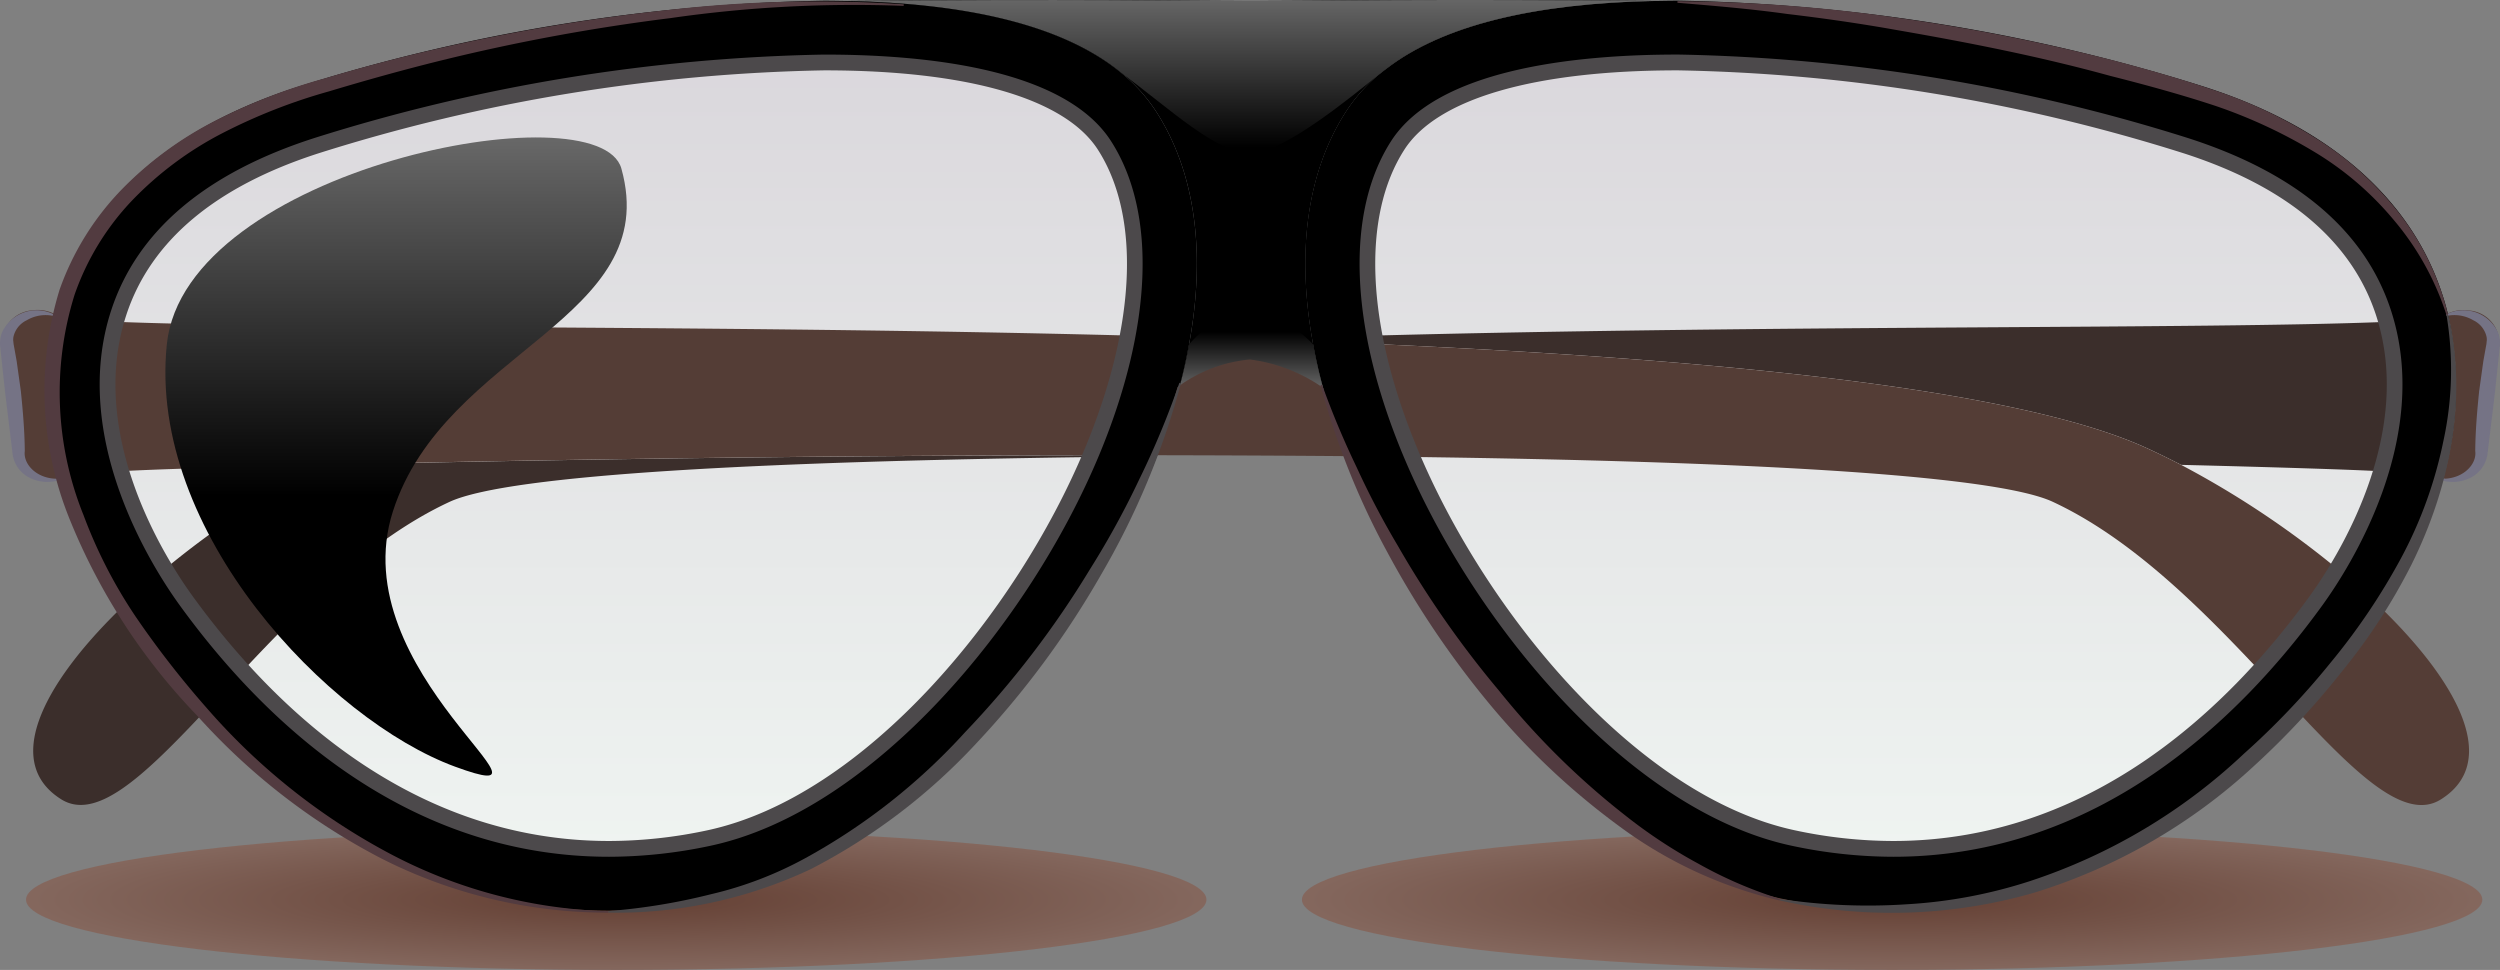 <svg xmlns="http://www.w3.org/2000/svg" xmlns:xlink="http://www.w3.org/1999/xlink" width="158.418" height="61.461" viewBox="0 0 158.418 61.461">
  <rect x="0" y="0" width="158.418" height="61.461" fill="#808080" stroke="none"/>
  <defs>
    <radialGradient id="radial-gradient" cx="0.5" cy="0.5" r="4.198" gradientUnits="objectBoundingBox">
      <stop offset="0.01" stop-color="#664236"/>
      <stop offset="0.313" stop-color="#b9a9a3"/>
      <stop offset="0.582" stop-color="#e1dad8"/>
      <stop offset="0.915" stop-color="#fff"/>
    </radialGradient>
    <linearGradient id="linear-gradient" x1="0.5" y1="-1.432" x2="0.5" y2="0.963" gradientUnits="objectBoundingBox">
      <stop offset="0" stop-color="#fff"/>
      <stop offset="1"/>
    </linearGradient>
    <linearGradient id="linear-gradient-2" x1="0.5" y1="2.051" x2="0.5" y2="0.281" xlink:href="#linear-gradient"/>
    <linearGradient id="linear-gradient-3" x1="0.5" x2="0.5" y2="1" gradientUnits="objectBoundingBox">
      <stop offset="0" stop-color="#d9d6db"/>
      <stop offset="1" stop-color="#f0f5f2"/>
    </linearGradient>
    <linearGradient id="linear-gradient-5" x1="0.5" y1="-0.701" x2="0.5" y2="0.601" xlink:href="#linear-gradient"/>
  </defs>
  <g id="Group_143274" data-name="Group 143274" transform="translate(-222.492 -169.75)">
    <path id="Path_154235" data-name="Path 154235" d="M298.941,226.759c0,2.458-16.744,4.452-37.4,4.452s-37.4-1.994-37.4-4.452,16.744-4.455,37.4-4.455S298.941,224.3,298.941,226.759Z" transform="translate(0 0)" fill="url(#radial-gradient)" style="mix-blend-mode: multiply;isolation: isolate"/>
    <path id="Path_154236" data-name="Path 154236" d="M379.791,226.759c0,2.458-16.745,4.452-37.4,4.452s-37.4-1.994-37.4-4.452,16.743-4.455,37.4-4.455S379.791,224.3,379.791,226.759Z" transform="translate(0 0)" fill="url(#radial-gradient)" style="mix-blend-mode: multiply;isolation: isolate"/>
    <g id="Group_143273" data-name="Group 143273" transform="translate(222.492 169.75)">
      <path id="Path_154237" data-name="Path 154237" d="M301.768,169.81c-4.245,0-11.526-.135-25.665,0,8.09.154,13.926,1.676,17.422,4.544a10.487,10.487,0,0,1,2.246,2.491c2.457,3.828,3.147,8.9,2.067,14.734-.17.927-.383,1.871-.647,2.833a9,9,0,0,1,4.577-1.753,10.38,10.38,0,0,1,4.585,1.753c-.263-.962-.476-1.906-.647-2.833-1.08-5.836-.392-10.906,2.067-14.734a10.645,10.645,0,0,1,2.084-2.364c.23-.178.392-.315.486-.375,3.521-2.713,9.255-4.151,17.106-4.3C313.31,169.675,306.021,169.81,301.768,169.81Z" transform="translate(-222.492 -169.75)"/>
      <path id="Path_154238" data-name="Path 154238" d="M380.862,191.613l-.782,6.831a2.073,2.073,0,0,1-2.391,1.692h-.043a2.284,2.284,0,0,1-.339-.067,21.162,21.162,0,0,0,.3-10.455,2.339,2.339,0,0,1,1.277-.2l.043.008A2.073,2.073,0,0,1,380.862,191.613Z" transform="translate(-222.492 -169.75)" fill="#543d36"/>
      <path id="Path_154239" data-name="Path 154239" d="M377.6,189.614a21.162,21.162,0,0,1-.3,10.455,30.737,30.737,0,0,1-4.883,10.037c-5.735,7.912-15.584,17.345-29.961,17.345a33.885,33.885,0,0,1-7.153-.774c-12-2.561-22.45-15.686-27.069-26.787a43.887,43.887,0,0,1-1.888-5.478c-.263-.962-.476-1.906-.647-2.833-1.08-5.836-.392-10.906,2.067-14.734a10.645,10.645,0,0,1,2.084-2.364c.23-.178.392-.315.486-.375,3.521-2.713,9.255-4.151,17.106-4.3.451-.007.91-.017,1.378-.017a117.632,117.632,0,0,1,33.3,5.444c9.986,3.191,13.729,8.882,15.107,13.092C377.375,188.755,377.5,189.18,377.6,189.614Z" transform="translate(-222.492 -169.75)"/>
      <path id="Path_154240" data-name="Path 154240" d="M301.768,169.81c4.253,0,11.542-.135,25.681,0-7.851.145-13.585,1.583-17.106,4.3-.094.06-.256.2-.486.375-1.573,1.267-6.047,4.976-8.089,4.976-2.237,0-5.164-2.85-8.243-5.1-3.5-2.868-9.332-4.39-17.422-4.544C290.242,169.675,297.523,169.81,301.768,169.81Z" transform="translate(-222.492 -169.75)" fill="url(#linear-gradient)" style="mix-blend-mode: screen;isolation: isolate"/>
      <path id="Path_154241" data-name="Path 154241" d="M305.706,191.579c.171.927.384,1.871.647,2.833a10.38,10.38,0,0,0-4.585-1.753,9,9,0,0,0-4.577,1.753c.264-.962.477-1.906.647-2.833a6.459,6.459,0,0,1,3.93-2.229A7.727,7.727,0,0,1,305.706,191.579Z" transform="translate(-222.492 -169.75)" fill="url(#linear-gradient-2)" style="mix-blend-mode: screen;isolation: isolate"/>
      <path id="Path_154242" data-name="Path 154242" d="M293.525,174.354a10.487,10.487,0,0,1,2.246,2.491c2.457,3.828,3.147,8.9,2.067,14.734-.17.927-.383,1.871-.647,2.833a43.567,43.567,0,0,1-1.888,5.478c-4.628,11.1-15.065,24.226-27.068,26.787a33.964,33.964,0,0,1-7.154.774c-14.376,0-24.227-9.433-29.96-17.345a30.671,30.671,0,0,1-4.883-10.054,21.174,21.174,0,0,1-.306-10.412c.11-.443.229-.876.374-1.311,1.378-4.21,5.121-9.9,15.108-13.092a117.624,117.624,0,0,1,33.3-5.444c.468,0,.935.01,1.386.017C284.193,169.964,290.029,171.486,293.525,174.354Z" transform="translate(-222.492 -169.75)"/>
      <path id="Path_154243" data-name="Path 154243" d="M226.238,200.052a2.138,2.138,0,0,1-.4.084h-.043a2.073,2.073,0,0,1-2.39-1.692l-.782-6.831a2.067,2.067,0,0,1,1.938-2.2l.043-.008a2.372,2.372,0,0,1,1.328.23A21.174,21.174,0,0,0,226.238,200.052Z" transform="translate(-222.492 -169.75)" fill="#543d36"/>
      <path id="Path_154244" data-name="Path 154244" d="M292.48,178.963c-5.249-8.164-31.907-5.745-49.878,0s-14.426,20.418-8.313,28.852,17.115,18.459,33.13,15.038S300.182,190.946,292.48,178.963Z" transform="translate(-222.492 -169.75)" fill="url(#linear-gradient-3)"/>
      <path id="Path_154245" data-name="Path 154245" d="M311.062,178.963c5.249-8.164,31.909-5.745,49.879,0s14.426,20.418,8.313,28.852-17.114,18.459-33.129,15.038S303.361,190.946,311.062,178.963Z" transform="translate(-222.492 -169.75)" fill="url(#linear-gradient-3)"/>
      <g id="Group_143269" data-name="Group 143269" transform="translate(2.104 20.398)">
        <path id="Path_154246" data-name="Path 154246" d="M231.037,209.985a54.257,54.257,0,0,0,4.185,5.1c-3.692,3.913-6.653,6.686-8.847,5.317-3.674-2.3-1.259-7.154,3.616-11.952Q230.488,209.234,231.037,209.985Z" transform="translate(-224.596 -190.148)" fill="#3b2e2b"/>
        <path id="Path_154247" data-name="Path 154247" d="M291.417,198.6l.034.016a.333.333,0,0,1-.034.1c-19.923.273-36.63,1.063-40.45,2.841-4.95,2.3-9.314,6.677-13.065,10.676a51.874,51.874,0,0,1-3.692-4.534c-.434-.6-.859-1.234-1.259-1.9a57.966,57.966,0,0,1,9.893-6.585C254.677,198.927,273.034,198.62,291.417,198.6Z" transform="translate(-224.596 -190.148)" fill="#3b2e2b"/>
        <path id="Path_154248" data-name="Path 154248" d="M309.646,191.552h-.007c-.036-.179-.069-.358-.1-.536,26.216-.69,52.562-.4,64.114-.868a17.256,17.256,0,0,1-.408,9.459c-1.447-.084-6-.238-12.539-.4-.731-.374-1.455-.731-2.178-1.062C350.273,194.367,331.058,192.5,309.646,191.552Z" transform="translate(-224.596 -190.148)" fill="#3b2e2b"/>
      </g>
      <g id="Group_143270" data-name="Group 143270" transform="translate(6.751 20.39)">
        <path id="Path_154249" data-name="Path 154249" d="M373.454,208.352c4.942,4.832,7.417,9.732,3.71,12.054-2.2,1.386-5.2-1.446-8.924-5.411a53.8,53.8,0,0,0,4.1-5.01C372.731,209.449,373.1,208.9,373.454,208.352Z" transform="translate(-229.243 -190.14)" fill="#543d36"/>
        <path id="Path_154250" data-name="Path 154250" d="M360.7,199.207a58.575,58.575,0,0,1,9.782,6.491,23.51,23.51,0,0,1-1.309,1.991,48.5,48.5,0,0,1-3.616,4.44c-3.734-3.964-8.072-8.294-12.99-10.582-3.819-1.778-20.611-2.578-40.61-2.841a39.477,39.477,0,0,1-2.321-7.154h.007c21.412.952,40.627,2.815,48.879,6.593C359.248,198.476,359.972,198.833,360.7,199.207Z" transform="translate(-229.243 -190.14)" fill="#543d36"/>
        <path id="Path_154251" data-name="Path 154251" d="M306.269,194.282a43.252,43.252,0,0,0,1.446,4.372c-3.939-.034-7.97-.05-12.028-.059a43.792,43.792,0,0,0,1.42-4.313,9.079,9.079,0,0,1,4.585-1.752A10.352,10.352,0,0,1,306.269,194.282Z" transform="translate(-229.243 -190.14)" fill="#543d36"/>
        <path id="Path_154252" data-name="Path 154252" d="M293.842,191.008a37.833,37.833,0,0,1-2.391,7.6l-.034-.016c-18.383.025-36.74.332-48.573.612-6.8.162-11.45.323-12.7.409a17.229,17.229,0,0,1-.417-9.476h.008C241.177,190.607,267.555,190.326,293.842,191.008Z" transform="translate(-229.243 -190.14)" fill="#543d36"/>
      </g>
      <path id="Path_154253" data-name="Path 154253" d="M261.868,180.435c-1.417-5.083-27.66,0-28.806,11.141-1.22,11.869,10.274,23.82,18.261,26.753s-7.214-5.95-3.933-16.177S264.536,190,261.868,180.435Z" transform="translate(-222.492 -169.75)" fill="url(#linear-gradient-5)" style="mix-blend-mode: screen;isolation: isolate"/>
      <path id="Path_154254" data-name="Path 154254" d="M342.73,180.435c1.417-5.083,27.661,0,28.8,11.141,1.221,11.869-10.273,23.82-18.26,26.753s7.213-5.95,3.933-16.177S340.062,190,342.73,180.435Z" transform="translate(-222.492 -169.75)" fill="url(#linear-gradient-5)" style="mix-blend-mode: screen;isolation: isolate"/>
      <g id="Group_143271" data-name="Group 143271" transform="translate(6.317 3.458)">
        <path id="Path_154255" data-name="Path 154255" d="M261.083,224.041h0c-12.937,0-21.931-8.664-27.2-15.933-1.692-2.334-7.006-10.584-4.339-18.71,1.651-5.03,5.993-8.7,12.9-10.912a114.084,114.084,0,0,1,32.267-5.278c6.687,0,15.27.951,18.184,5.484s2.63,11.765-.749,19.884c-4.428,10.637-14.31,22.56-24.629,24.767A30.95,30.95,0,0,1,261.083,224.041Zm13.634-49.833a113.017,113.017,0,0,0-31.963,5.232c-6.589,2.106-10.714,5.562-12.258,10.269-2.52,7.677,2.576,15.575,4.2,17.813,5.131,7.08,13.873,15.519,26.388,15.519h0a29.843,29.843,0,0,0,6.231-.677c9.982-2.135,19.587-13.776,23.914-24.173,3.252-7.81,3.555-14.72.832-18.958C289.977,175.993,283.817,174.208,274.717,174.208Z" transform="translate(-228.809 -173.208)" fill="#4c494b"/>
      </g>
      <g id="Group_143272" data-name="Group 143272" transform="translate(86.153 3.458)">
        <path id="Path_154256" data-name="Path 154256" d="M342.463,224.041a30.971,30.971,0,0,1-6.443-.7c-10.319-2.207-20.2-14.13-24.628-24.768-3.38-8.118-3.653-15.365-.749-19.883s11.5-5.484,18.183-5.484a114.1,114.1,0,0,1,32.268,5.278c6.912,2.21,11.254,5.881,12.9,10.912,2.667,8.125-2.646,16.375-4.339,18.71C364.393,215.377,355.4,224.041,342.463,224.041Zm-13.637-49.833c-9.1,0-15.26,1.785-17.343,5.025-2.723,4.238-2.42,11.147.831,18.957,4.329,10.4,13.933,22.039,23.915,24.174a29.857,29.857,0,0,0,6.234.677c12.514,0,21.257-8.439,26.387-15.519,1.621-2.238,6.717-10.137,4.2-17.813-1.545-4.708-5.669-8.163-12.259-10.269A113.011,113.011,0,0,0,328.826,174.208Z" transform="translate(-308.645 -173.208)" fill="#4c494b"/>
      </g>
      <path id="Path_154257" data-name="Path 154257" d="M226.206,200.183a2.5,2.5,0,0,1-1.889-.184,1.978,1.978,0,0,1-1.038-1.577l-.46-3.781-.205-1.894-.1-.947a1.939,1.939,0,0,1,.1-.973,2.412,2.412,0,0,1,3.3-1.15l-.046.09a2.362,2.362,0,0,0-1.684.278,1.531,1.531,0,0,0-.841,1.055.975.975,0,0,0-.009.283c.016.043,0,.021.015.126l.015.118c0-.049.011.054.016.073l.168.94.264,1.886c.13,1.263.239,2.529.25,3.806-.114.849.79,1.791,2.121,1.753Z" transform="translate(-222.492 -169.75)" fill="#757385"/>
      <path id="Path_154258" data-name="Path 154258" d="M377.222,200.085c1.329.038,2.234-.905,2.119-1.753.011-1.277.119-2.543.249-3.806l.263-1.886.168-.94c.006-.019.02-.122.017-.074l.015-.118c.015-.1,0-.083.015-.126a.965.965,0,0,0-.008-.282,1.531,1.531,0,0,0-.841-1.055,2.363,2.363,0,0,0-1.684-.278l-.047-.09a2.411,2.411,0,0,1,3.3,1.15,1.95,1.95,0,0,1,.1.973l-.1.946-.2,1.894-.459,3.782A1.98,1.98,0,0,1,379.086,200a2.5,2.5,0,0,1-1.889.184Z" transform="translate(-222.492 -169.75)" fill="#757385"/>
      <path id="Path_154259" data-name="Path 154259" d="M261.039,227.582a31.688,31.688,0,0,1-14.345-3.414,41.03,41.03,0,0,1-11.7-9.059,38.893,38.893,0,0,1-8.065-12.4,21.7,21.7,0,0,1-.658-14.611,17.487,17.487,0,0,1,3.9-6.307,22.68,22.68,0,0,1,5.976-4.4,36.635,36.635,0,0,1,6.933-2.677q3.561-1.063,7.188-1.889a125,125,0,0,1,14.652-2.452,81.872,81.872,0,0,1,14.842-.35l-.008.1a81.489,81.489,0,0,0-14.779.775,125.623,125.623,0,0,0-14.533,2.685c-2.39.591-4.762,1.253-7.113,1.96a35.791,35.791,0,0,0-6.761,2.655,21.8,21.8,0,0,0-5.706,4.256,16.533,16.533,0,0,0-3.644,5.972,20.781,20.781,0,0,0,.568,13.969,30.614,30.614,0,0,0,3.295,6.419,59.681,59.681,0,0,0,4.49,5.778,40.574,40.574,0,0,0,11.367,9.113,31.391,31.391,0,0,0,14.109,3.786Z" transform="translate(-222.492 -169.75)" fill="#523b40"/>
      <path id="Path_154260" data-name="Path 154260" d="M297.324,194.034a49.257,49.257,0,0,1-5.088,12.18,56.715,56.715,0,0,1-7.861,10.622,38.1,38.1,0,0,1-10.495,7.983,28.883,28.883,0,0,1-12.84,2.763v-.1a38.793,38.793,0,0,0,6.477-1.061,23.678,23.678,0,0,0,6.02-2.3,39,39,0,0,0,10.114-7.977,59.765,59.765,0,0,0,7.91-10.323,54.283,54.283,0,0,0,3.142-5.736,53.047,53.047,0,0,0,2.524-6.079Z" transform="translate(-222.492 -169.75)" fill="#4c494b"/>
      <path id="Path_154261" data-name="Path 154261" d="M377.521,189.724a17.584,17.584,0,0,0-3.314-6,19.837,19.837,0,0,0-5.145-4.4,32.156,32.156,0,0,0-6.171-2.861c-2.169-.717-4.422-1.333-6.663-1.9-4.465-1.231-9.021-2.125-13.593-2.917-2.285-.408-4.585-.738-6.893-1.011-2.307-.322-4.625-.516-6.955-.709v-.1a100.942,100.942,0,0,1,13.957,1.052,124.868,124.868,0,0,1,13.736,2.719c2.259.594,4.5,1.24,6.714,2a29.2,29.2,0,0,1,6.294,3.068,20.349,20.349,0,0,1,5.141,4.734,16.987,16.987,0,0,1,2.988,6.3Z" transform="translate(-222.492 -169.75)" fill="#523b40"/>
      <path id="Path_154262" data-name="Path 154262" d="M335.277,226.709a36.961,36.961,0,0,0,8.048.342,30.927,30.927,0,0,0,7.813-1.472,36.253,36.253,0,0,0,13.537-8.06,49.179,49.179,0,0,0,5.5-5.779,40.788,40.788,0,0,0,4.446-6.587,27.132,27.132,0,0,0,2.7-7.452,21.056,21.056,0,0,0,.2-7.978l.1-.024c1.277,5.325.085,10.966-2.306,15.8a37.173,37.173,0,0,1-4.429,6.81,50.3,50.3,0,0,1-5.537,5.953,36.1,36.1,0,0,1-13.989,8.066,32.553,32.553,0,0,1-16.1.481Z" transform="translate(-222.492 -169.75)" fill="#4c494b"/>
      <path id="Path_154263" data-name="Path 154263" d="M306.268,194.126a54.547,54.547,0,0,0,2.191,5.233,52.46,52.46,0,0,0,2.618,4.989,63.324,63.324,0,0,0,6.424,9.193,48.679,48.679,0,0,0,7.94,7.849,31.871,31.871,0,0,0,4.661,3.083,26.943,26.943,0,0,0,5.175,2.236l-.02.1a27.53,27.53,0,0,1-10.273-4.789,45.938,45.938,0,0,1-8.252-7.839,58.266,58.266,0,0,1-6.34-9.461,48.291,48.291,0,0,1-4.222-10.567Z" transform="translate(-222.492 -169.75)" fill="#523b40"/>
    </g>
  </g>
</svg>
